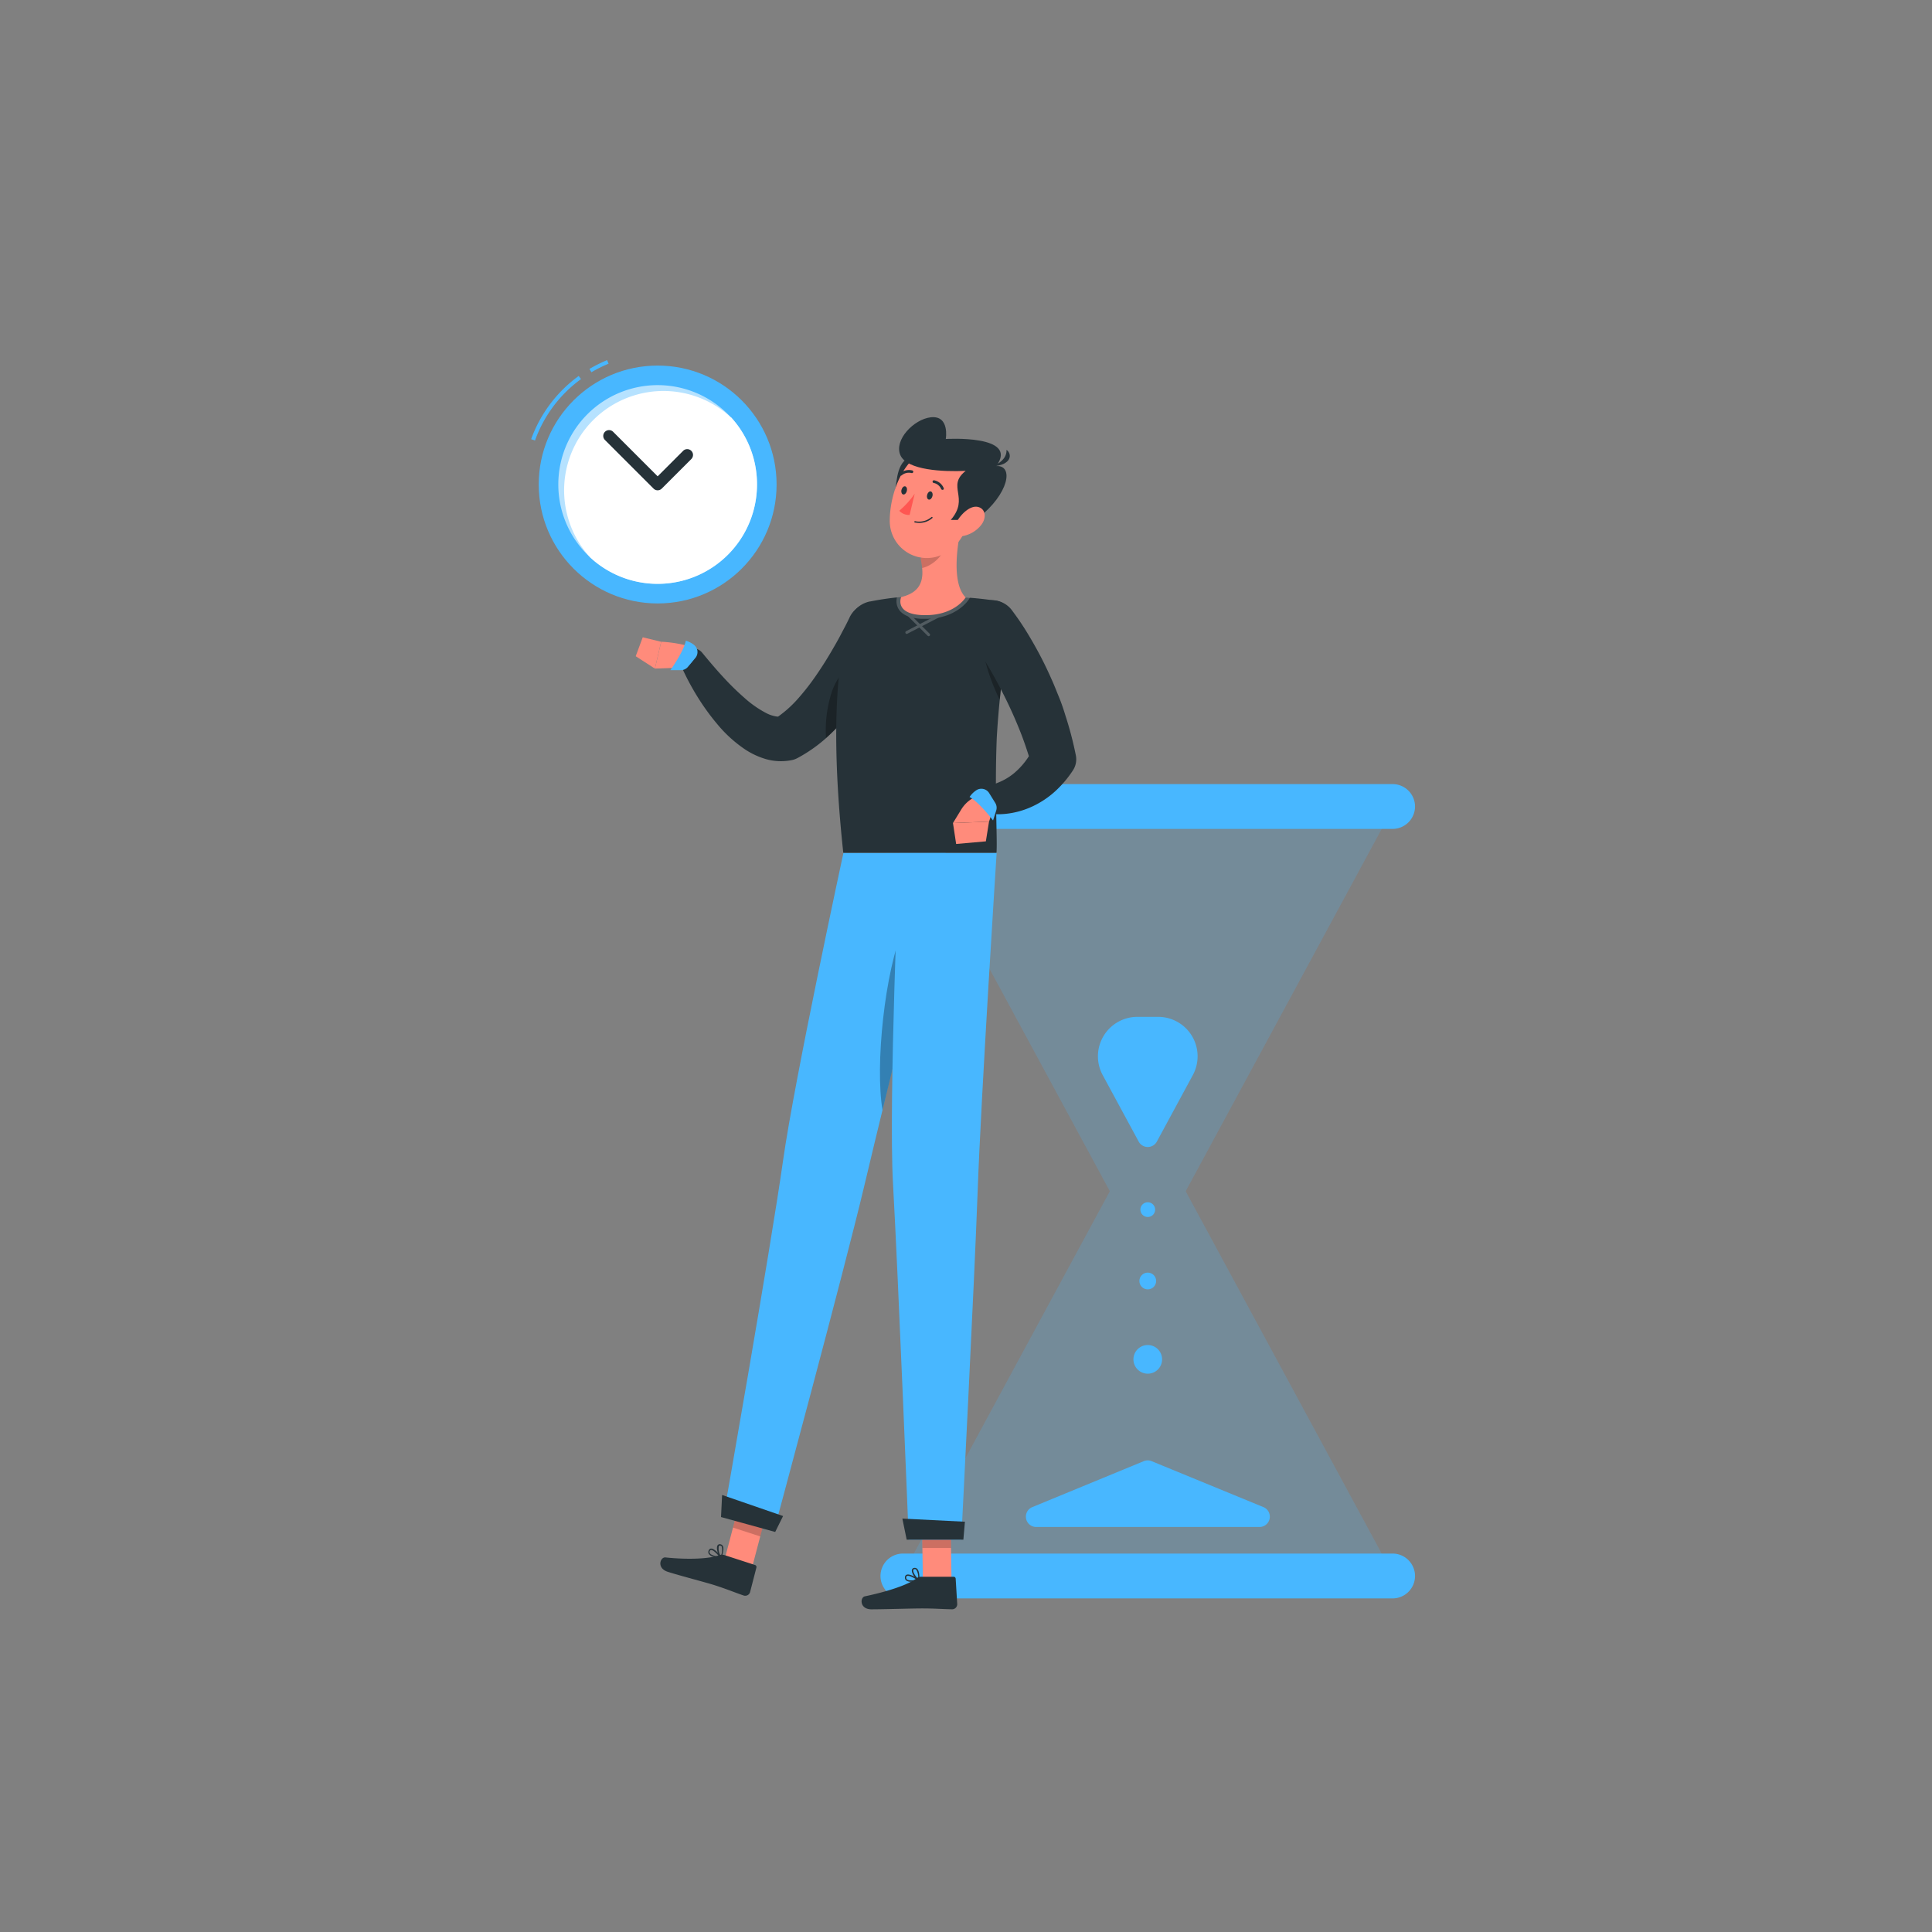 <svg xmlns="http://www.w3.org/2000/svg" viewBox="0 0 500 500"><rect x="0" y="0" width="500" height="500" fill="#808080" stroke="none"/><g id="freepik--Hourglass--inject-5"><g style="opacity:0.2"><polygon points="360.73 407.87 297.04 290.15 233.35 407.87 360.73 407.87" style="fill:#48B7FF"></polygon><polygon points="360.73 208.72 297.04 326.43 233.35 208.72 360.73 208.72" style="fill:#48B7FF"></polygon></g><path d="M308.71,278.22l-9.32,17.22a2.67,2.67,0,0,1-4.7,0l-9.32-17.22a10.21,10.21,0,0,1,9-15.06h5.39A10.21,10.21,0,0,1,308.71,278.22Z" style="fill:#48B7FF"></path><path d="M298.05,378.15,327,390.05a2.67,2.67,0,0,1-1,5.13H268.13a2.67,2.67,0,0,1-1-5.13L296,378.15A2.65,2.65,0,0,1,298.05,378.15Z" style="fill:#48B7FF"></path><circle cx="297.04" cy="351.8" r="3.71" style="fill:#48B7FF"></circle><circle cx="297.04" cy="313.05" r="1.91" style="fill:#48B7FF"></circle><circle cx="297.04" cy="331.52" r="2.17" style="fill:#48B7FF"></circle><path d="M360.41,402.06H233.67a5.82,5.82,0,0,0-5.8,5.81h0a5.82,5.82,0,0,0,5.8,5.8H360.41a5.82,5.82,0,0,0,5.8-5.8h0A5.82,5.82,0,0,0,360.41,402.06Z" style="fill:#48B7FF"></path><path d="M360.41,202.92H233.67a5.82,5.82,0,0,0-5.8,5.8h0a5.82,5.82,0,0,0,5.8,5.8H360.41a5.82,5.82,0,0,0,5.8-5.8h0A5.82,5.82,0,0,0,360.41,202.92Z" style="fill:#48B7FF"></path></g><g id="freepik--Character--inject-5"><polygon points="194.63 405.68 187.58 403.39 191.96 386.76 199.01 389.05 194.63 405.68" style="fill:#ff8b7b"></polygon><path d="M187.47,402.45l7.92,2.57a.54.54,0,0,1,.37.65l-1.65,6.4a1.31,1.31,0,0,1-1.64.85c-2.74-.94-4-1.53-7.49-2.66-2.15-.7-9.21-2.52-12.17-3.48s-1.93-3.86-.59-3.72c6,.63,11.4.35,13.9-.57A2.09,2.09,0,0,1,187.47,402.45Z" style="fill:#263238"></path><polygon points="199.01 389.06 191.96 386.76 189.7 395.34 196.76 397.63 199.01 389.06" style="opacity:0.2"></polygon><path d="M218.28,220.72s-12.65,58.55-15.62,79.6c-3.25,23.05-15.46,92.27-15.46,92.27l13.09,3.62s18.14-67.13,23.44-89.54c5.75-24.33,21-86,21-86Z" style="fill:#48B7FF"></path><path d="M233.92,239.92c-5,11.34-7.47,36-5.53,47.35,3.54-14.55,7.8-31.85,11.09-45.16C238.37,238.25,236.53,234,233.92,239.92Z" style="opacity:0.3"></path><polygon points="200.62 396.47 186.6 392.61 186.88 386.9 202.66 392.35 200.62 396.47" style="fill:#263238"></polygon><path d="M184.57,402.87a9.63,9.63,0,0,0,2,.36.18.18,0,0,0,.16-.28c-.18-.23-1.73-2.24-2.7-2.18a.65.65,0,0,0-.54.34,1,1,0,0,0-.08,1A2,2,0,0,0,184.57,402.87Zm1.59,0c-1.34-.16-2.26-.5-2.48-.93a.62.62,0,0,1,.07-.63.32.32,0,0,1,.26-.17C184.53,401.08,185.51,402.06,186.16,402.84Z" style="fill:#263238"></path><path d="M186.5,403.22h.08a.18.18,0,0,0,.13-.11c0-.08.85-2.06.36-3a.85.85,0,0,0-.62-.45.66.66,0,0,0-.76.3c-.41.72.16,2.53.73,3.18Zm0-3.17a.5.5,0,0,1,.31.26,3.85,3.85,0,0,1-.27,2.39,3.52,3.52,0,0,1-.51-2.53c0-.09.14-.19.39-.14Z" style="fill:#263238"></path><path d="M231.74,165.13c-.38.9-.7,1.58-1.05,2.34s-.73,1.46-1.1,2.18c-.74,1.45-1.52,2.86-2.33,4.27a82.48,82.48,0,0,1-5.4,8.18,62,62,0,0,1-6.65,7.59,38.5,38.5,0,0,1-8.68,6.42l-.25.13a5.17,5.17,0,0,1-1.28.46,14.21,14.21,0,0,1-6.87-.27,20,20,0,0,1-5.24-2.44,34,34,0,0,1-7.24-6.56,60.17,60.17,0,0,1-5.27-7.31,65.7,65.7,0,0,1-4.13-7.85,3.24,3.24,0,0,1,5.47-3.35l.1.12c1.65,2,3.44,4.13,5.24,6.07a68.41,68.41,0,0,0,5.58,5.48,27.46,27.46,0,0,0,5.74,4,8.46,8.46,0,0,0,2.47.82,2.74,2.74,0,0,0,1.44-.12l-1.53.59a29.94,29.94,0,0,0,5.61-4.9,61.91,61.91,0,0,0,5-6.42c1.58-2.3,3.08-4.71,4.49-7.19.72-1.23,1.41-2.48,2.06-3.75l1-1.89c.31-.61.65-1.31.89-1.8l.06-.14a6.5,6.5,0,0,1,11.85,5.34Z" style="fill:#263238"></path><path d="M215.39,178.71c3.14-8.34,9.81-8.48,12.7-6.27-.21.39-.43.78-.65,1.17a84.91,84.91,0,0,1-5.15,7.91A65.35,65.35,0,0,1,216,188.9c-.72.71-1.46,1.41-2.23,2.09A32,32,0,0,1,215.39,178.71Z" style="opacity:0.3"></path><path d="M176,172.79l-6.5.24,1.62-6.95a33.54,33.54,0,0,1,6.63,1,2.63,2.63,0,0,1,1.41,4h0A3.91,3.91,0,0,1,176,172.79Z" style="fill:#ff8b7b"></path><path d="M179.64,166.92a6.28,6.28,0,0,0-2.15-1.11c-.54,2.84-4,7.63-4,7.63h2.71a2.38,2.38,0,0,0,1.83-.85l1.9-2.28A2.37,2.37,0,0,0,179.64,166.92Z" style="fill:#48B7FF"></path><polygon points="164.52 169.83 166.34 164.93 171.1 166.09 169.48 173.03 164.52 169.83" style="fill:#ff8b7b"></polygon><polygon points="246.25 408.92 238.84 408.92 238.58 391.75 245.99 391.75 246.25 408.92" style="fill:#ff8b7b"></polygon><path d="M238.45,408.06h8.33a.53.53,0,0,1,.55.51l.4,6.59a1.32,1.32,0,0,1-1.3,1.32c-2.9-.05-4.28-.22-8-.22-2.25,0-9.78.23-12.89.23s-3-3.08-1.71-3.36c5.92-1.24,11.2-3,13.29-4.61A2.07,2.07,0,0,1,238.45,408.06Z" style="fill:#263238"></path><polygon points="246 391.76 238.58 391.76 238.72 400.61 246.13 400.61 246 391.76" style="opacity:0.2"></polygon><path d="M232.74,220.72s-2.83,64.41-1.63,85.64c1.32,23.24,4.08,92.11,4.08,92.11h13.58s3.42-67,4.24-90c.89-25,4.92-87.75,4.92-87.75Z" style="fill:#48B7FF"></path><polygon points="249.32 398.47 234.65 398.47 233.53 393.01 249.72 393.82 249.32 398.47" style="fill:#263238"></polygon><path d="M235.82,409.35a9.69,9.69,0,0,0,2-.26.2.2,0,0,0,.13-.14.19.19,0,0,0-.07-.17c-.24-.17-2.34-1.6-3.25-1.24a.66.66,0,0,0-.4.48,1,1,0,0,0,.22.94A2,2,0,0,0,235.82,409.35Zm1.5-.51c-1.33.26-2.3.22-2.65-.12a.64.64,0,0,1-.12-.62.3.3,0,0,1,.19-.24C235.23,407.67,236.46,408.29,237.32,408.84Z" style="fill:#263238"></path><path d="M237.76,409.09a.13.13,0,0,0,.08,0,.18.18,0,0,0,.09-.14c0-.09.17-2.22-.58-2.94a.87.87,0,0,0-.73-.24.66.66,0,0,0-.62.52c-.18.81.93,2.36,1.67,2.8A.15.15,0,0,0,237.76,409.09Zm-1-3a.5.5,0,0,1,.37.15,3.83,3.83,0,0,1,.49,2.36c-.64-.55-1.38-1.73-1.27-2.26,0-.1.08-.22.33-.25Z" style="fill:#263238"></path><path d="M261.64,160.94a4.72,4.72,0,0,0-4-5.5h-.08c-2.39-.35-5.39-.71-8.33-.85a147.89,147.89,0,0,0-16.85,0c-2.59.24-5.12.67-7.14,1.06l-.08,0a7.08,7.08,0,0,0-5.39,4.94c-2.42,8.15-5.31,24.79-1.53,60.12h39.65c.28-3.54-.51-15.06.07-29.73A234.86,234.86,0,0,1,261.64,160.94Z" style="fill:#263238"></path><path d="M261.26,163.12c-.82,4.74-1.83,11.19-2.53,18,0,0-3.62-7.1-4.28-13.17S259,161.42,261.26,163.12Z" style="opacity:0.3"></path><g style="opacity:0.2"><path d="M234.67,164.06a.38.38,0,0,1-.17-.71l12.36-6.41a.38.38,0,0,1,.5.16.38.38,0,0,1-.16.51L234.84,164A.47.47,0,0,1,234.67,164.06Z" style="fill:#fff"></path><path d="M240.33,164.64a.33.33,0,0,1-.26-.11l-6.78-6.73a.39.39,0,0,1,0-.53.38.38,0,0,1,.53,0l6.77,6.74a.38.38,0,0,1,0,.53A.36.36,0,0,1,240.33,164.64Z" style="fill:#fff"></path><path d="M249.26,154.58a147.71,147.71,0,0,0-16.84,0l-.28,0a4,4,0,0,0,.43,3.07c.94,1.5,2.91,2.34,5.87,2.5l1.11,0c8,0,11.09-4.86,11.22-5.07l.28-.45Z" style="fill:#fff"></path></g><path d="M233.22,154.52c4.9-1.16,5.76-4.19,5.43-7.52a19.92,19.92,0,0,0-.39-2.48l6.14-5.1,4.51-3.74c-1.25,5.43-2.66,15.32,1,18.94,0,0-3,5-11.43,4.56C231.41,158.79,233.22,154.52,233.22,154.52Z" style="fill:#ff8b7b"></path><path d="M238.26,144.52a19.92,19.92,0,0,1,.39,2.48c2.29-.46,5.35-2.9,5.67-5.24a10.66,10.66,0,0,0,.08-2.34Z" style="opacity:0.2"></path><path d="M235,118.5c-3.33,2-2.8,7-3.7,10.58,2.12.21,5.46-3.56,5.46-3.56l2-5.73Z" style="fill:#263238"></path><path d="M252.71,128.56c-2.13,7.06-3,11.29-7.52,14.24a9.59,9.59,0,0,1-14.92-8.11c0-6.73,3.46-17.15,11.18-18.59A9.7,9.7,0,0,1,252.71,128.56Z" style="fill:#ff8b7b"></path><path d="M246.06,134.55c5-5.8-1.25-8.66,3.86-12.69-5.75.27-15.22-.14-16.91-4.08s3.51-9.28,7.84-9.78c5-.58,3.92,5.61,3.92,5.61s19.13-1.19,13.06,7c4.6-.28,3.33,7.16-4.67,13.44C251.15,134.72,246.06,134.55,246.06,134.55Z" style="fill:#263238"></path><path d="M256.68,120.71s3.94-1.17,3.81-4.29C261.91,117.4,262.06,120.38,256.68,120.71Z" style="fill:#263238"></path><path d="M253.88,135.93a7.91,7.91,0,0,1-4.55,2.77c-2.27.41-2.8-1.69-1.67-3.74,1-1.84,3.43-4.27,5.47-3.76S255.33,134.14,253.88,135.93Z" style="fill:#ff8b7b"></path><path d="M241.32,128.38c-.14.58-.56,1-.95.91s-.58-.61-.44-1.19.56-1,.94-.92S241.46,127.79,241.32,128.38Z" style="fill:#263238"></path><path d="M234.69,127.05c-.14.58-.56,1-.94.92s-.59-.61-.45-1.19.56-1,.94-.92S234.83,126.47,234.69,127.05Z" style="fill:#263238"></path><path d="M236.73,127.76a22.22,22.22,0,0,1-4,4.42,3.42,3.42,0,0,0,2.68,1.09Z" style="fill:#ff5652"></path><path d="M237.45,135.31a5.13,5.13,0,0,0,3.85-1.24.16.16,0,0,0,0-.24.18.18,0,0,0-.25,0,4.89,4.89,0,0,1-4.22,1.05.17.17,0,0,0-.2.14.18.18,0,0,0,.14.21Z" style="fill:#263238"></path><path d="M243.88,126.76a.27.27,0,0,0,.17,0,.34.34,0,0,0,.17-.46,3.36,3.36,0,0,0-2.47-2,.36.36,0,0,0-.4.3.35.35,0,0,0,.31.39,2.69,2.69,0,0,1,1.92,1.58A.36.36,0,0,0,243.88,126.76Z" style="fill:#263238"></path><path d="M233.05,123.07a.32.32,0,0,0,.32-.06,2.89,2.89,0,0,1,2.52-.59.35.35,0,1,0,.22-.67h0a3.64,3.64,0,0,0-3.17.71.35.35,0,0,0-.06.49A.3.3,0,0,0,233.05,123.07Z" style="fill:#263238"></path><path d="M262,158.09l.83,1.13.75,1.06c.5.71.95,1.42,1.42,2.13.91,1.43,1.77,2.88,2.6,4.34a95.76,95.76,0,0,1,4.52,9c.7,1.52,1.3,3.1,1.94,4.65s1.18,3.16,1.67,4.78a88.81,88.81,0,0,1,2.6,9.83l.08.38a5.22,5.22,0,0,1-.71,3.94,28.6,28.6,0,0,1-4.55,5.39,23.54,23.54,0,0,1-6,4,21.55,21.55,0,0,1-6.86,1.9,20.48,20.48,0,0,1-3.5.06c-.58,0-1.16-.11-1.74-.2l-.88-.17-1-.25a.46.46,0,0,1-.34-.55l1.38-5.8c0-.05.26-.06.42-.1l.55-.11c.38-.08.75-.17,1.13-.27a15.91,15.91,0,0,0,2.17-.76,15.5,15.5,0,0,0,3.79-2.23,19.16,19.16,0,0,0,5.26-6.85l-.63,4.32c-.86-2.83-1.77-5.63-2.87-8.4s-2.3-5.49-3.61-8.17-2.71-5.33-4.22-7.91c-.74-1.29-1.52-2.56-2.3-3.82l-1.19-1.86-.59-.9-.55-.8-.2-.3A6.49,6.49,0,0,1,262,158.09Z" style="fill:#263238"></path><path d="M248.78,209.48,246.63,213l9.33-.37s2.45-6.28-.89-7.27l-1.3.35A8.56,8.56,0,0,0,248.78,209.48Z" style="fill:#ff8b7b"></path><path d="M252.62,204.55a6.26,6.26,0,0,0-1.7,1.71c2.54,1.38,6.08,6.08,6.08,6.08l.82-2.58a2.38,2.38,0,0,0-.27-2L256,205.26A2.38,2.38,0,0,0,252.62,204.55Z" style="fill:#48B7FF"></path><polygon points="247.45 218.42 255.14 217.74 255.96 212.63 246.63 213 247.45 218.42" style="fill:#ff8b7b"></polygon></g><g id="freepik--Clock--inject-5"><path d="M153.06,96.34l-.51-.86a35.39,35.39,0,0,1,4.57-2.28l.38.93A33.38,33.38,0,0,0,153.06,96.34Z" style="fill:#48B7FF"></path><path d="M138.46,114l-1-.34A34.81,34.81,0,0,1,149.77,97.3l.59.81A33.7,33.7,0,0,0,138.46,114Z" style="fill:#48B7FF"></path><circle cx="170.2" cy="125.39" r="30.78" style="fill:#48B7FF"></circle><path d="M195.91,125.39a25.71,25.71,0,1,1-6.72-17.34.06.06,0,0,1,.05,0A25.66,25.66,0,0,1,195.91,125.39Z" style="fill:#fff;opacity:0.6"></path><path d="M195.91,125.39a25.71,25.71,0,0,1-43.15,18.89,25.71,25.71,0,0,1,36.43-36.23.06.06,0,0,1,.05,0A25.66,25.66,0,0,1,195.91,125.39Z" style="fill:#fff"></path><path d="M170.2,126.89a1.49,1.49,0,0,1-1.06-.44L156.6,113.91a1.5,1.5,0,1,1,2.12-2.12l11.48,11.48,6.63-6.63a1.5,1.5,0,0,1,2.12,2.12l-7.69,7.69A1.51,1.51,0,0,1,170.2,126.89Z" style="fill:#263238"></path></g></svg>